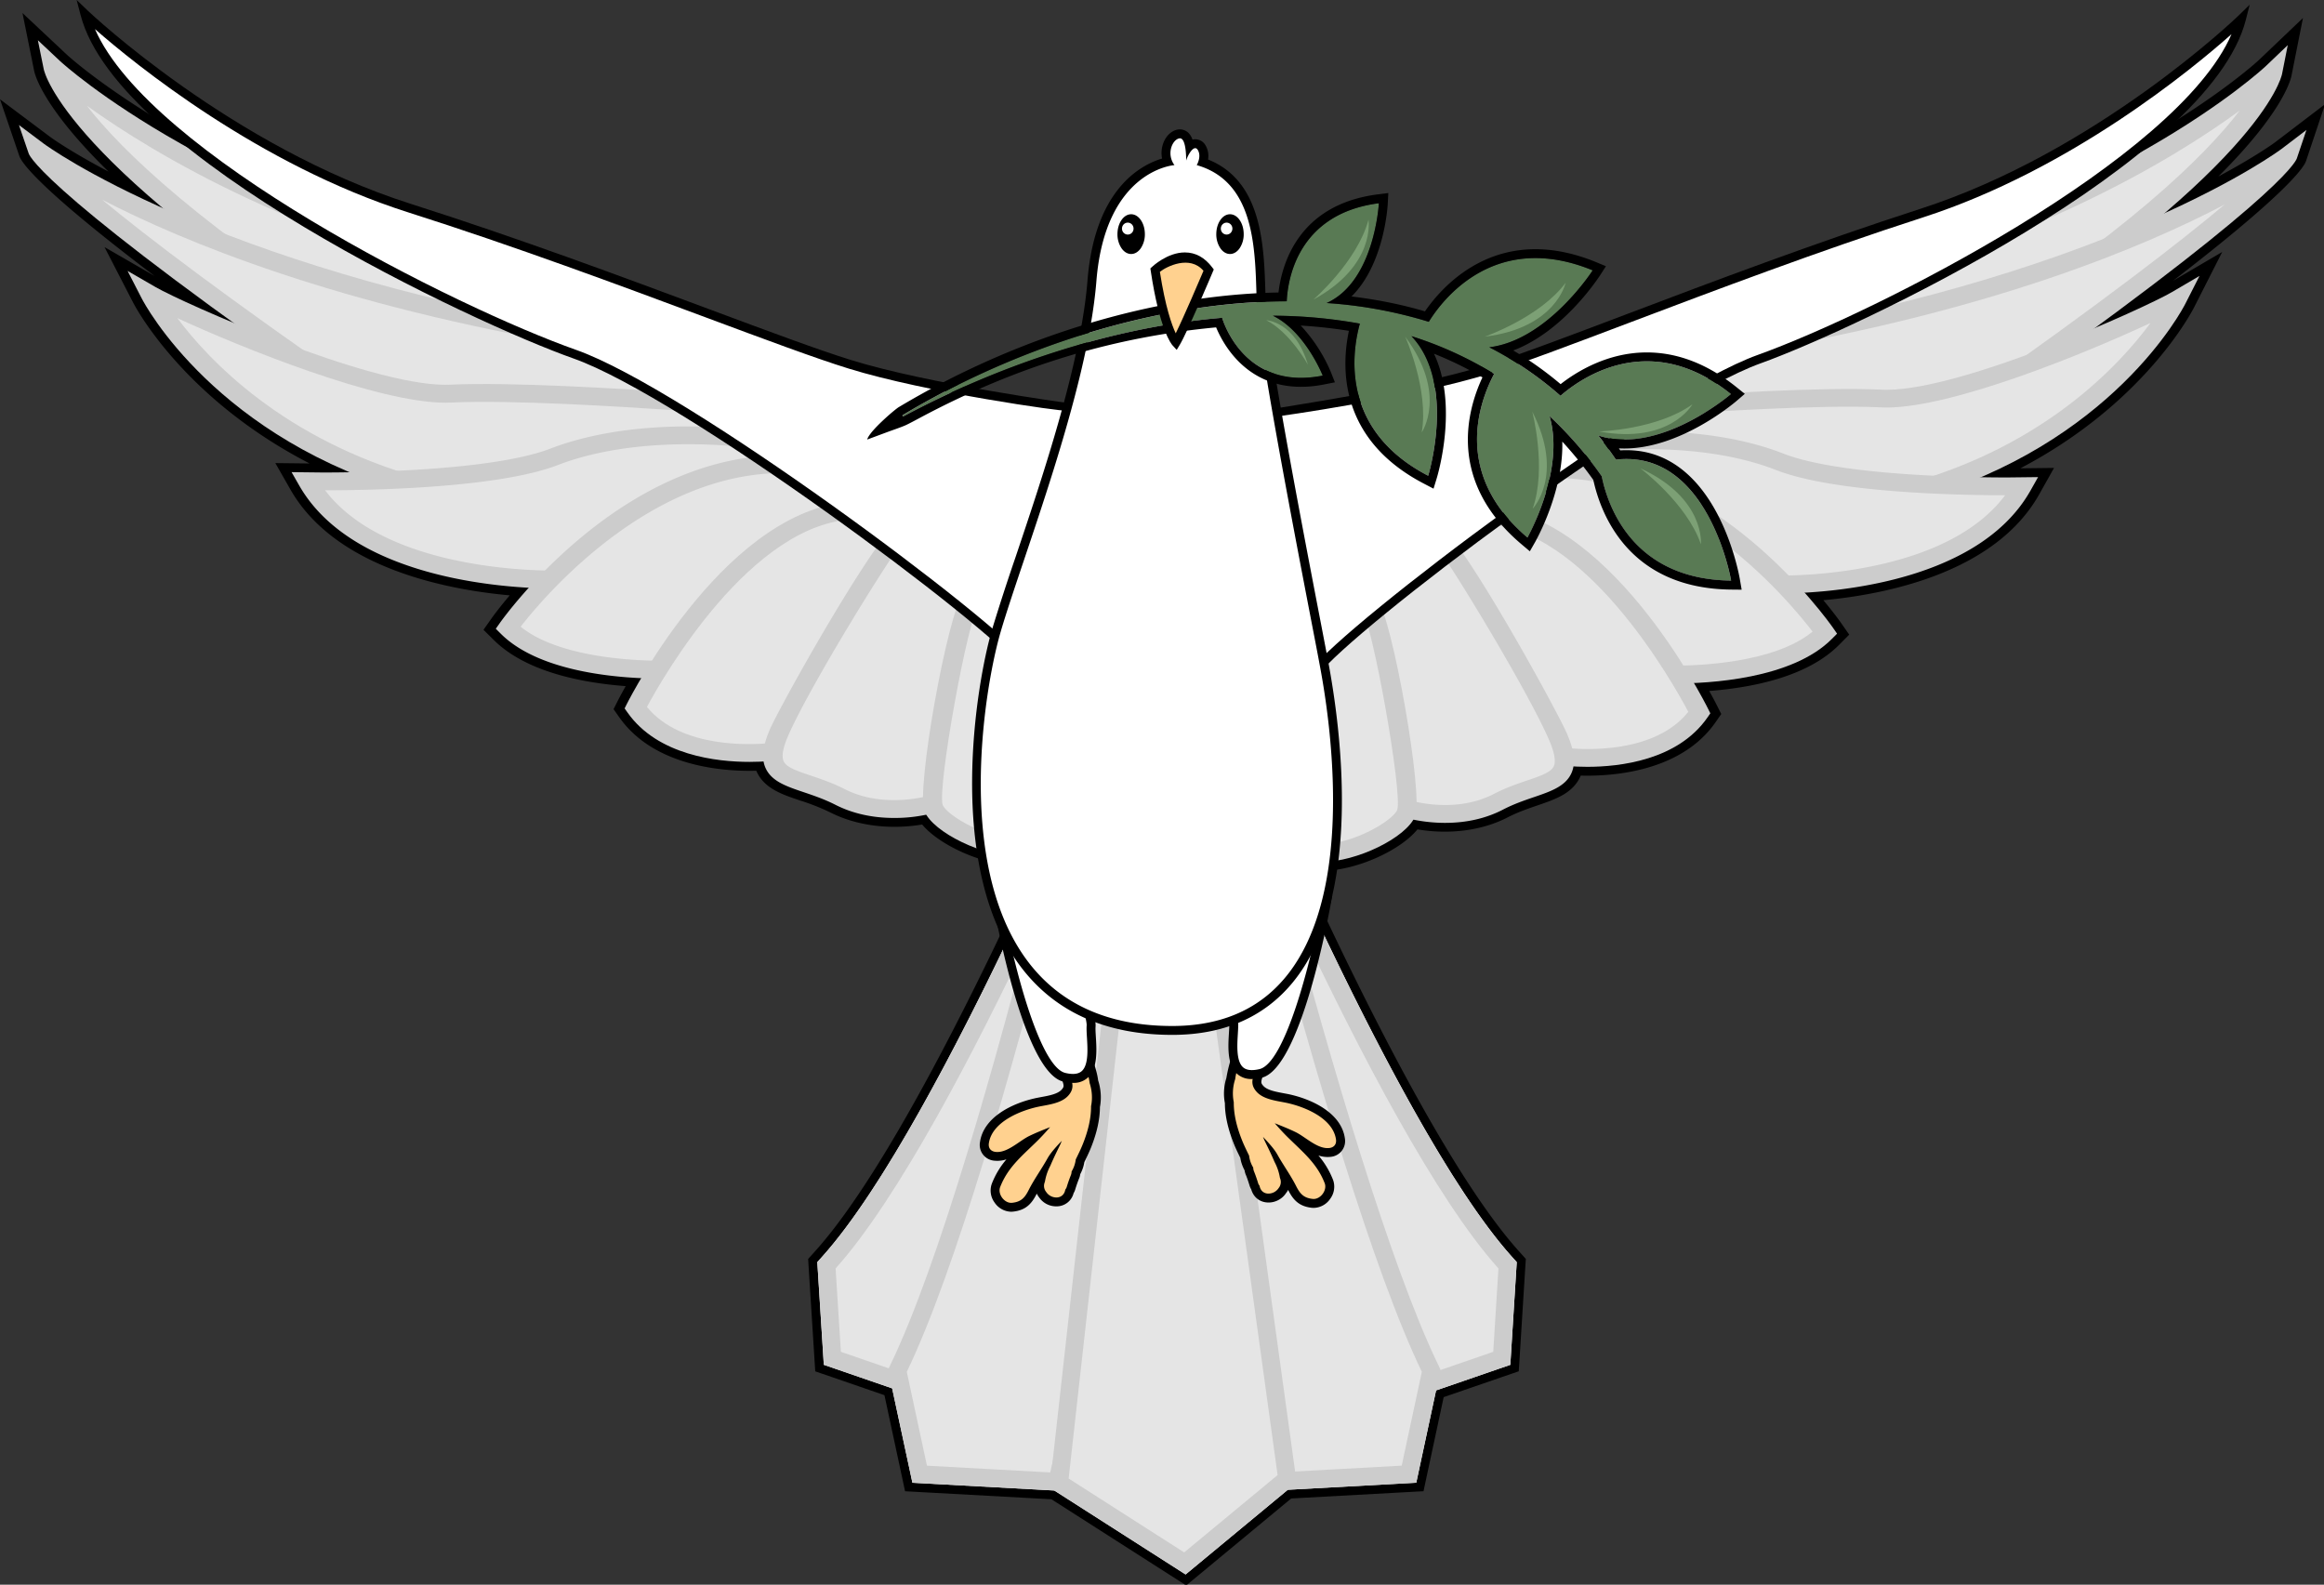 <svg xmlns="http://www.w3.org/2000/svg" width="172.886" height="117.886" viewBox="0.621 0.684 172.886 117.886"><rect x="0.621" y="0.684" width="172.886" height="117.886" fill="#333333" stroke="none"/><defs><style/></defs><g id="ID0.4871799093671143" transform="translate(.55 .3) scale(1.216)"><g id="ID0.13284049509093165"><g id="ID0.6802607737481594"><g id="Wing_10_"><g id="Feathers_5_"><path id="Outline_8_" d="M37.498 25.466c-.149 0-.291-.013-.422-.039-.916-.183-1.307-2.015-1.162-5.446.542-2.557 1.925-2.752 2.336-2.752a.74.74 0 0 1 .107.007c.142-.412.361-.779.633-1.052a2.97 2.97 0 0 1 1.1-.695.605.605 0 0 1-.161-.422c.011-.576.662-.884 2.564-1.199.216-.349.701-.589 1.477-.732.136-.025.297-.05.471-.076a.597.597 0 0 1 .035-.088l-.22-.06.639-.346a2.53 2.53 0 0 1 .343-.18l.833-.441-.363-.106 4.659-3.016c9.035-2.02 13.359-6.042 13.402-6.083l1.232-1.175-.321 1.615c-.022.117-.253 1.042-2.052 2.828 1.084-.58 1.601-.965 1.607-.971l1.386-1.057-.534 1.593c-.059.173-.511.882-3.727 3.357l1.378-.808-.787 1.55c-.059.117-1.385 2.688-4.871 4.513l.945-.011-.419.746c-1.247 2.212-4.34 2.805-6.046 2.961.301.36.473.604.497.638l.228.327-.283.285c-.874.883-2.388 1.196-3.64 1.294.122.22.196.364.212.397l.125.248-.161.232c-.968 1.392-2.9 1.518-3.777 1.494-.006.016-.014.032-.021.047-.219.456-.692.618-1.193.789-.263.09-.551.189-.834.335-.722.373-1.634.487-2.527.336-.498.609-1.748 1.163-2.688 1.163zm.752-7.738c-.308 0-1.348.167-1.805 2.311-.133 3.243.276 4.805.743 4.898.834.172 2.333-.51 2.639-1.031l.098-.166.197.042c.816.171 1.674.087 2.331-.251.318-.165.628-.271.9-.364.481-.165.776-.276.896-.526a.492.492 0 0 0 .043-.143l.039-.224.243.014c.695.038 2.612.039 3.513-1.257a13.047 13.047 0 0 0-.391-.711l-.203-.35.426-.019c.993-.044 2.793-.254 3.689-1.16a11.654 11.654 0 0 0-.781-.963l-.338-.38.529-.029c1.418-.078 4.855-.5 6.112-2.732l.002-.002-.415.005h-.002c-.183 0-.449-.003-.748-.008l-.108-.477c4.057-1.74 5.545-4.623 5.606-4.746-.285.167-1.122.567-2.173 1.013l-.277-.424c4.919-3.614 5.503-4.521 5.558-4.622-.056.042-1.111.818-3.317 1.822l-.299-.408c2.915-2.498 3.192-3.738 3.195-3.75v-.002c-.043.041-4.438 4.158-13.571 6.182l-3.669 2.393.5.145-1.928 1.02a2.364 2.364 0 0 0-.307.161l-.069.044c-.129.095-.151.154-.156.175l.031.242-.257.074c-.246.033-.472.067-.653.1-.655.121-1.051.312-1.145.551l-.053.136-.153.025c-1.493.24-2.252.488-2.257.737-.002.111.178.235.495.341l.355.119-.412.535-.287-.148c-.149-.049-.747.112-1.232.601-.152.153-.429.495-.577 1.072l-.065.253-.269-.071c-.123-.032-.177-.047-.223-.047z" transform="translate(-.95 -2) scale(2.183)"/><g id="ID0.41587859438732266"><path id="ID0.6176460618153214" fill="#E5E5E5" d="M55.099 11.054c8.541-5.39 9.054-7.965 9.054-7.965s-4.321 4.132-13.48 6.144l-3.758 2.432c-.001 0 4.938 1.437 8.184-.611z" transform="translate(-.95 -2) scale(2.183)"/><path id="ID0.4930129093118012" fill="#CCC" d="M50.646 12.404h-.002c-2.063 0-3.739-.48-3.81-.501l-.524-.152 4.209-2.724c9.057-2.007 13.397-6.072 13.44-6.113l.616-.588-.16.808c-.022.109-.631 2.74-9.166 8.126-1.203.76-2.752 1.144-4.603 1.144zm-3.103-.844c.648.142 1.806.345 3.102.345 1.743 0 3.191-.355 4.305-1.058 5.143-3.247 7.345-5.465 8.275-6.685-1.842 1.347-5.968 3.882-12.49 5.314l-3.192 2.084z" transform="translate(-.95 -2) scale(2.183)"/></g><g id="ID0.9554964443668723"><path id="ID0.0354889752343297" fill="#E5E5E5" d="M55.713 12.419c8.527-5.995 8.862-6.995 8.862-6.995s-4.493 3.438-14.979 5.229l-3.979 2.104c0 .001 6.966 1.863 10.096-.338z" transform="translate(-.95 -2) scale(2.183)"/><path id="ID0.6130442451685667" fill="#CCC" d="M51.191 13.743c-2.828 0-5.534-.715-5.648-.745l-.613-.164 4.534-2.397C59.828 8.651 64.36 5.265 64.405 5.231l.693-.528-.268.796c-.037.11-.602 1.246-8.957 7.12-1.061.746-2.636 1.124-4.682 1.124zm-4.865-1.076c.97.213 2.91.576 4.865.576 1.927 0 3.394-.344 4.36-1.024 3.87-2.72 6.039-4.404 7.254-5.426-2.234 1.176-6.475 2.964-13.16 4.107l-3.319 1.767z" transform="translate(-.95 -2) scale(2.183)"/></g><g id="ID0.09192202659323812"><path id="ID0.6805796101689339" fill="#E5E5E5" d="M46.712 12.458c-.021.021 4.315-.334 6.483-.229 2.169.104 7.489-2.312 8.271-2.771 0 0-1.944 3.833-7.377 5.375-5.433 1.542-8.315-1.015-9.01-1.435-.692-.419 1.633-.94 1.633-.94z" transform="translate(-.95 -2) scale(2.183)"/><path id="ID0.9734813361428678" fill="#CCC" d="M50.773 15.573c-2.991 0-4.813-1.26-5.593-1.798-.102-.07-.183-.127-.246-.166-.257-.155-.264-.343-.246-.442.082-.442 1.112-.761 1.961-.951l.223-.05.016.035.341-.022c1.188-.078 4.271-.279 5.98-.198l.128.003c2.163 0 7.227-2.291 7.987-2.735l.778-.456-.394.774c-.08.161-2.058 3.951-7.541 5.507-1.168.33-2.311.499-3.394.499zm-5.501-2.356c.072.047.145.097.229.155.735.509 2.458 1.7 5.272 1.7 1.03 0 2.119-.161 3.237-.479 3.784-1.074 5.853-3.307 6.719-4.482-1.782.835-5.522 2.37-7.393 2.37l-.155-.004c-1.689-.081-4.738.121-5.915.198-.27.018-.454.029-.524.032-.637.147-1.262.366-1.47.51z" transform="translate(-.95 -2) scale(2.183)"/></g><g id="ID0.1240625586360693"><path id="ID0.4053065264597535" fill="#E5E5E5" d="M50.178 17.438s5.3.188 6.953-2.75c0 0-4.83.083-6.797-.688-1.967-.771-4.561-.688-6.26-.375-1.699.313-1.051.938-1.051.938s4.762 2.77 7.155 2.875z" transform="translate(-.95 -2) scale(2.183)"/><path id="ID0.7815736085176468" fill="#CCC" d="M50.368 17.69l-.201-.002c-2.437-.106-7.089-2.798-7.286-2.913-.08-.066-.332-.323-.219-.66.117-.348.562-.588 1.36-.734a14.71 14.71 0 0 1 2.618-.231c1.447 0 2.761.215 3.797.621 1.588.622 5.206.67 6.277.67l.864-.01-.211.374c-1.545 2.745-6.1 2.885-6.999 2.885zm-7.152-3.301c.015 0 4.684 2.7 6.975 2.799l.178.002c.801 0 4.688-.114 6.285-2.25-1.442-.002-4.812-.078-6.423-.709-.972-.381-2.213-.582-3.59-.582-1.082 0-1.965.121-2.514.222-.85.156-.944.37-.953.394-.019.055.041.123.042.124z" transform="translate(-.95 -2) scale(2.183)"/></g><g id="ID0.24039803398773074"><path id="ID0.6781954192556441" fill="#E5E5E5" d="M47.048 19.958s3.241.167 4.561-1.167c0 0-3.644-5.229-8.473-4.521-4.829.708-1.632 1.284-1.632 1.284l5.544 4.404z" transform="translate(-.95 -2) scale(2.183)"/><path id="ID0.6930521768517792" fill="#CCC" d="M47.396 20.215c-.229 0-.363-.007-.363-.007l-.091-.004-5.56-4.417c-.561-.108-1.192-.318-1.185-.717.007-.384.494-.693 2.896-1.046.312-.046.631-.069.946-.069 4.466 0 7.659 4.509 7.793 4.701l.113.163-.142.143c-1.117 1.131-3.454 1.253-4.407 1.253zm-.245-.503c.057.001.141.003.245.003.655 0 2.794-.072 3.862-.954-.669-.875-3.959-4.849-8.081-4.243-1.692.248-2.225.461-2.389.557.144.08.464.18.766.234l.123.055 5.474 4.348z" transform="translate(-.95 -2) scale(2.183)"/></g><g id="ID0.14775890950113535"><path id="ID0.2503705145791173" fill="#E5E5E5" d="M44.294 22.265s2.687.36 3.793-1.234c0 0-2.716-5.469-6.069-5.531-3.353-.062 1.668 6.218 2.276 6.765z" transform="translate(-.95 -2) scale(2.183)"/><path id="ID0.06932888273149729" fill="#CCC" d="M44.945 22.55c-.415 0-.689-.037-.689-.037l-.148-.068c-.282-.254-4.156-4.809-3.404-6.541.129-.298.455-.655 1.265-.655 3.536.065 6.249 5.448 6.362 5.677l.062.125-.08.116c-.835 1.203-2.468 1.383-3.368 1.383zm-.526-.523c.431.04 2.408.166 3.357-1.018-.429-.812-2.894-5.206-5.765-5.259h-.002c-.597 0-.745.195-.809.342-.546 1.259 2.54 5.246 3.219 5.935z" transform="translate(-.95 -2) scale(2.183)"/></g><g id="ID0.2768863714300096"><path id="ID0.4301126878708601" fill="#E5E5E5" d="M39.892 23.727s1.354.429 2.561-.196c1.207-.625 2.28-.406 1.677-1.812-.603-1.406-3.252-5.812-3.487-5.844-.235-.032-2.107.509-1.926 2.708.182 2.198 1.175 5.144 1.175 5.144z" transform="translate(-.95 -2) scale(2.183)"/><path id="ID0.7729023438878357" fill="#CCC" d="M40.961 24.121c-.653 0-1.135-.15-1.156-.157l-.129-.041-.041-.121c-.041-.121-1.005-2.998-1.187-5.2-.095-1.15.349-1.858.737-2.249.542-.545 1.211-.729 1.434-.729.584.074 3.463 5.313 3.759 6.002.212.495.247.84.115 1.117-.172.359-.576.497-1.042.656-.266.091-.566.193-.87.351-.473.246-1.019.371-1.62.371zm-.855-.598c.166.039.479.097.855.097.509 0 .967-.104 1.362-.308.34-.176.661-.286.944-.382.368-.125.657-.225.736-.391.066-.138.025-.383-.123-.728-.593-1.381-2.873-5.141-3.335-5.68a2.147 2.147 0 0 0-.978.574c-.451.462-.647 1.087-.584 1.858.157 1.889.933 4.373 1.123 4.96z" transform="translate(-.95 -2) scale(2.183)"/></g><g id="ID0.9198911860585213"><path id="ID0.6254467251710594" fill="#E5E5E5" d="M36.451 20s-.201 4.75.738 4.938c.939.188 2.481-.594 2.683-1.094.202-.5-.67-5.406-1.04-5.875-.369-.469-1.845-.469-2.381 2.031z" transform="translate(-.95 -2) scale(2.183)"/><path id="ID0.7121709422208369" fill="#CCC" d="M37.498 25.216c-.13 0-.253-.011-.366-.034-1.047-.209-1.013-3.701-.95-5.192.498-2.333 1.708-2.512 2.068-2.512.331 0 .629.128.797.343.437.555 1.311 5.524 1.074 6.111-.24.6-1.638 1.284-2.623 1.284zm.752-7.238c-.528 0-1.209.544-1.537 2.071-.105 2.56.192 4.577.531 4.644.076.016.161.023.253.023.896 0 2.001-.66 2.122-.96.151-.48-.692-5.227-1.005-5.64-.049-.063-.175-.138-.364-.138z" transform="translate(-.95 -2) scale(2.183)"/></g></g><g id="Wing_11_"><path id="ID0.16716956812888384" fill="#FFF" d="M36.166 12.619s-2.197 2.475-1.66 4.788c.537 2.313 1.932 3.655 2.811 2.484.878-1.171 9.396-7.671 12.447-8.765 3.051-1.094 12.542-5.75 13.515-9.531 0 0-3.924 3.812-8.954 5.438-5.03 1.626-9.96 3.688-12.14 4.375-2.18.686-6.019 1.211-6.019 1.211z" transform="translate(-.95 -2) scale(2.183)"/><path id="ID0.39813438756391406" d="M36.574 20.446c-.878 0-1.779-1.238-2.19-3.012-.545-2.349 1.597-4.796 1.688-4.899.115-.046 3.93-.572 6.074-1.249.896-.283 2.292-.811 3.908-1.423 2.35-.89 5.272-1.996 8.231-2.952 4.945-1.597 8.866-5.37 8.905-5.408l.318-.31-.11.431c-1.022 3.976-10.893 8.649-13.594 9.618-2.996 1.074-11.455 7.476-12.389 8.723-.235.315-.526.481-.841.481zm-.39-7.704c.037.004-2.069 2.423-1.556 4.636.492 2.122 1.808 3.479 2.589 2.437.944-1.259 9.482-7.724 12.505-8.808 3.306-1.185 11.764-5.48 13.277-8.989-1.093.971-4.512 3.799-8.637 5.132-2.952.954-5.872 2.059-8.219 2.947-1.62.613-3.019 1.143-3.921 1.428-2.156.681-5.972 1.208-6.038 1.217z" transform="translate(-.95 -2) scale(2.183)"/></g></g><g id="Wing_8_"><g id="Feathers_4_"><path id="Outline_7_" d="M29.035 25.328c-.954 0-2.224-.554-2.73-1.161-.907.151-1.834.036-2.568-.336a6.237 6.237 0 0 0-.847-.335c-.509-.171-.99-.333-1.212-.789-.007-.015-.015-.031-.021-.047-.891.024-2.854-.102-3.837-1.494l-.164-.232.126-.248c.016-.033.092-.178.215-.397-1.271-.098-2.81-.411-3.698-1.294l-.288-.285.231-.327c.024-.034.199-.278.505-.638-1.733-.156-4.875-.749-6.143-2.961l-.426-.746.96.011C5.597 12.222 4.25 9.652 4.19 9.535l-.799-1.55 1.4.808C1.523 6.318 1.064 5.609 1.005 5.436L.462 3.843 1.87 4.899c.007.006.532.391 1.633.971-1.827-1.786-2.062-2.711-2.085-2.828l-.326-1.616 1.252 1.175c.044.041 4.437 4.063 13.617 6.083l4.733 3.016-.369.106.846.441c.139.06.26.124.348.18l.649.346-.223.06a.603.603 0 0 1 .036.088c.177.025.339.051.478.076.788.143 1.281.383 1.5.732 1.933.315 2.594.623 2.604 1.199a.594.594 0 0 1-.163.422 3.02 3.02 0 0 1 1.117.695c.277.273.5.64.643 1.052a.948.948 0 0 1 .108-.007c.418 0 1.823.196 2.375 2.752.147 3.431-.25 5.263-1.181 5.446-.131.027-.274.04-.427.04zm-.764-7.738c-.046 0-.1.015-.226.049l-.272.071-.066-.253c-.151-.577-.432-.919-.586-1.072-.493-.489-1.1-.65-1.252-.601l-.292.148-.418-.535.36-.119c.322-.106.505-.23.502-.341-.004-.249-.775-.497-2.292-.737l-.156-.025-.054-.136c-.095-.24-.497-.431-1.163-.551a14.983 14.983 0 0 0-.664-.1l-.261-.074.031-.242c-.004-.021-.027-.081-.159-.175l-.07-.044a2.376 2.376 0 0 0-.311-.161l-1.959-1.02.508-.145-3.728-2.393C6.464 7.109 1.999 2.992 1.955 2.951v.001c.002.012.284 1.252 3.247 3.75l-.305.409C2.655 6.106 1.583 5.33 1.527 5.289c.055.101.648 1.008 5.646 4.622l-.281.424c-1.068-.446-1.919-.847-2.208-1.013.063.123 1.575 3.006 5.696 4.746l-.11.477c-.303.005-.575.008-.76.008h-.002l-.421-.005.002.002c1.276 2.232 4.769 2.654 6.21 2.732l.538.029-.344.38c-.495.546-.783.947-.793.963.91.905 2.739 1.115 3.748 1.16l.434.019-.207.35c-.23.389-.372.66-.397.711.915 1.296 2.863 1.295 3.569 1.257l.247-.014.04.224c.01.056.024.103.044.143.121.25.421.361.91.526.277.093.591.199.915.364.667.339 1.54.423 2.368.251l.2-.042.1.166c.311.521 1.833 1.203 2.681 1.031.475-.093.89-1.656.755-4.898-.467-2.145-1.524-2.312-1.836-2.312z" transform="translate(-.95 -2) scale(2.183)"/><g id="ID0.11253689415752888"><path id="ID0.40432815346866846" fill="#E5E5E5" d="M11.153 10.916c-8.678-5.39-9.198-7.965-9.198-7.965s4.39 4.132 13.696 6.144l3.818 2.432c-.001 0-5.018 1.437-8.316-.611z" transform="translate(-.95 -2) scale(2.183)"/><path id="ID0.589225928299129" fill="#CCC" d="M15.677 12.267c-1.88 0-3.454-.385-4.677-1.144-8.673-5.387-9.292-8.017-9.313-8.126l-.164-.809.626.588c.044.041 4.455 4.107 13.657 6.114l4.276 2.724-.532.152c-.071.021-1.774.501-3.871.501h-.002zm3.153-.845l-3.242-2.083C8.96 7.906 4.768 5.371 2.897 4.024c.945 1.22 3.183 3.438 8.408 6.685 1.131.702 2.602 1.058 4.373 1.058 1.317 0 2.492-.204 3.152-.345z" transform="translate(-.95 -2) scale(2.183)"/></g><g id="ID0.7875887779518962"><path id="ID0.5279436060227454" fill="#E5E5E5" d="M10.529 12.281C1.865 6.287 1.524 5.287 1.524 5.287s4.565 3.438 15.219 5.229l4.043 2.104c.001 0-7.077 1.862-10.257-.339z" transform="translate(-.95 -2) scale(2.183)"/><path id="ID0.26189481699839234" fill="#CCC" d="M15.123 13.605c-2.079 0-3.68-.378-4.758-1.125-8.489-5.874-9.063-7.01-9.1-7.12l-.272-.795.704.528c.046.034 4.651 3.42 15.181 5.206l4.607 2.397-.623.164c-.116.03-2.866.745-5.738.745h-.001zm4.943-1.075l-3.371-1.768C9.902 9.62 5.593 7.831 3.323 6.656c1.234 1.021 3.438 2.706 7.37 5.426.982.68 2.472 1.024 4.43 1.024 1.986-.001 3.958-.363 4.943-.576z" transform="translate(-.95 -2) scale(2.183)"/></g><g id="ID0.89491072203964"><path id="ID0.28987093176692724" fill="#E5E5E5" d="M19.674 12.321c.022.021-4.384-.334-6.587-.229-2.203.105-7.609-2.313-8.404-2.771 0 0 1.976 3.833 7.496 5.375 5.52 1.542 8.449-1.015 9.153-1.435.705-.42-1.658-.94-1.658-.94z" transform="translate(-.95 -2) scale(2.183)"/><path id="ID0.7322867205366492" fill="#CCC" d="M15.547 15.435c-1.1 0-2.26-.168-3.449-.5-5.57-1.556-7.58-5.347-7.662-5.507l-.399-.775.79.456c.773.445 5.918 2.735 8.116 2.735l.13-.003c1.736-.081 4.869.121 6.076.198l.346.022.016-.035.227.05c.862.19 1.909.509 1.992.951.018.099.011.287-.25.442-.063.039-.146.096-.25.166-.792.54-2.643 1.8-5.683 1.8zm5.59-2.355c-.212-.145-.846-.363-1.494-.508-.071-.003-.259-.015-.532-.032-1.196-.078-4.293-.279-6.011-.198l-.157.004c-1.9 0-5.7-1.535-7.511-2.37.879 1.175 2.981 3.408 6.826 4.482 1.136.317 2.242.479 3.289.479 2.86 0 4.61-1.191 5.358-1.7.085-.06.158-.11.232-.157z" transform="translate(-.95 -2) scale(2.183)"/></g><g id="ID0.2078405232168734"><path id="ID0.13606272591277957" fill="#E5E5E5" d="M16.153 17.3s-5.384.188-7.064-2.75c0 0 4.907.083 6.906-.688 1.999-.771 4.634-.688 6.36-.375 1.726.312 1.068.938 1.068.938s-4.84 2.771-7.27 2.875z" transform="translate(-.95 -2) scale(2.183)"/><path id="ID0.2797625125385821" fill="#CCC" d="M15.959 17.552c-.913 0-5.541-.14-7.112-2.886l-.214-.374.878.01c1.088 0 4.765-.048 6.377-.67 1.053-.406 2.387-.621 3.857-.621 1.144 0 2.079.126 2.661.231.81.146 1.263.387 1.382.734.115.337-.142.594-.223.66-.2.115-4.927 2.807-7.403 2.913l-.203.003zm7.267-3.301c.001 0 .062-.069.042-.125-.009-.023-.104-.237-.968-.394a14.53 14.53 0 0 0-2.555-.222c-1.399 0-2.66.201-3.646.582-1.637.631-5.061.708-6.526.709 1.623 2.136 5.572 2.25 6.385 2.25l.181-.002c2.329-.098 7.072-2.798 7.087-2.798z" transform="translate(-.95 -2) scale(2.183)"/></g><g id="ID0.5135394753888249"><path id="ID0.9532728940248489" fill="#E5E5E5" d="M19.333 19.821s-3.293.167-4.633-1.167c0 0 3.702-5.229 8.608-4.521 4.907.708 1.658 1.284 1.658 1.284l-5.633 4.404z" transform="translate(-.95 -2) scale(2.183)"/><path id="ID0.15030663181096315" fill="#CCC" d="M18.979 20.078c-.968 0-3.342-.123-4.479-1.254l-.144-.143.115-.163c.136-.192 3.38-4.701 7.918-4.701.32 0 .644.023.961.069 2.44.353 2.936.662 2.942 1.046.008.399-.635.609-1.203.717l-5.65 4.417-.091.004s-.137.008-.369.008zm.249-.504l5.561-4.348.125-.055c.307-.054.63-.154.777-.234-.166-.096-.707-.309-2.427-.557-4.188-.605-7.531 3.369-8.211 4.243 1.086.882 3.259.954 3.924.954a5.71 5.71 0 0 0 .251-.003z" transform="translate(-.95 -2) scale(2.183)"/></g><g id="ID0.7332972809672356"><path id="ID0.7605287921614945" fill="#E5E5E5" d="M22.131 22.127s-2.73.36-3.854-1.234c0 0 2.76-5.469 6.167-5.531 3.407-.062-1.695 6.218-2.313 6.765z" transform="translate(-.95 -2) scale(2.183)"/><path id="ID0.18136126874014735" fill="#CCC" d="M21.469 22.412c-.914 0-2.573-.18-3.421-1.383l-.082-.116.063-.125c.115-.229 2.872-5.611 6.464-5.677.823 0 1.153.356 1.285.655.763 1.732-3.172 6.287-3.458 6.541l-.151.068s-.278.037-.7.037zm.534-.523c.69-.688 3.825-4.676 3.271-5.935-.066-.146-.217-.342-.823-.342h-.002c-2.917.053-5.42 4.447-5.857 5.259.965 1.184 2.974 1.058 3.411 1.018z" transform="translate(-.95 -2) scale(2.183)"/></g><g id="ID0.6222194982692599"><path id="ID0.06830342020839453" fill="#E5E5E5" d="M26.603 23.589s-1.375.429-2.602-.196c-1.227-.625-2.317-.406-1.704-1.812.613-1.406 3.305-5.812 3.543-5.844.238-.032 2.141.509 1.957 2.708-.184 2.199-1.194 5.144-1.194 5.144z" transform="translate(-.95 -2) scale(2.183)"/><path id="ID0.2571212942712009" fill="#CCC" d="M25.517 23.983c-.611 0-1.165-.125-1.648-.371-.309-.157-.615-.26-.884-.351-.474-.16-.884-.297-1.059-.656-.134-.277-.099-.622.117-1.117.3-.689 3.226-5.929 3.819-6.002.227 0 .906.184 1.457.729.395.391.846 1.099.749 2.249-.184 2.202-1.163 5.079-1.206 5.2l-.04.121-.132.041a4.27 4.27 0 0 1-1.173.157zm.869-.597c.194-.588.982-3.072 1.14-4.96.065-.771-.134-1.396-.592-1.858a2.195 2.195 0 0 0-.994-.574c-.469.539-2.787 4.299-3.388 5.68-.151.345-.193.59-.125.728.081.166.375.265.749.391.287.097.614.207.959.382.401.205.867.308 1.384.308.379 0 .699-.059.867-.097z" transform="translate(-.95 -2) scale(2.183)"/></g><g id="ID0.23390536941587925"><path id="ID0.9482764229178429" fill="#E5E5E5" d="M30.1 19.862s.205 4.75-.75 4.938c-.955.188-2.521-.594-2.726-1.094-.205-.5.681-5.406 1.056-5.875.375-.469 1.875-.469 2.42 2.031z" transform="translate(-.95 -2) scale(2.183)"/><path id="ID0.5869173784740269" fill="#CCC" d="M29.035 25.078c-1 0-2.42-.684-2.666-1.284-.24-.587.647-5.556 1.092-6.111.17-.214.474-.343.809-.343.366 0 1.596.179 2.102 2.512.063 1.491.098 4.983-.965 5.192-.115.023-.24.034-.372.034zm-.764-7.238c-.191 0-.319.075-.371.138-.317.413-1.174 5.159-1.02 5.64.123.3 1.245.96 2.155.96.094 0 .181-.007.257-.023.345-.067.646-2.084.54-4.644-.333-1.526-1.025-2.071-1.561-2.071z" transform="translate(-.95 -2) scale(2.183)"/></g></g><g id="Wing_9_"><path id="ID0.26680091256275773" fill="#FFF" d="M30.389 12.481s2.232 2.475 1.687 4.788c-.545 2.312-1.963 3.655-2.855 2.484-.892-1.171-9.546-7.671-12.647-8.765-3.1-1.094-12.743-5.75-13.73-9.531 0 0 3.986 3.812 9.097 5.438 5.11 1.625 10.119 3.688 12.333 4.375 2.214.686 6.115 1.211 6.115 1.211z" transform="translate(-.95 -2) scale(2.183)"/><path id="ID0.9972473178058863" d="M29.974 20.309c-.319 0-.614-.166-.854-.48-.949-1.247-9.544-7.649-12.589-8.723-2.743-.969-12.771-5.643-13.809-9.618l-.112-.427.319.305c.04.038 4.025 3.812 9.049 5.409 3.005.956 5.975 2.062 8.362 2.952 1.642.612 3.061 1.141 3.971 1.423 2.179.676 6.056 1.203 6.095 1.208.169.144 2.346 2.591 1.792 4.94-.419 1.772-1.333 3.011-2.224 3.011zM3.123 1.876c1.533 3.509 10.132 7.807 13.492 8.993 3.071 1.083 11.746 7.548 12.705 8.807.791 1.04 2.133-.313 2.634-2.437.523-2.217-1.628-4.642-1.658-4.675.037.042-3.867-.496-6.06-1.177-.917-.284-2.338-.814-3.984-1.427-2.384-.888-5.351-1.994-8.351-2.948-4.196-1.334-7.674-4.169-8.778-5.136z" transform="translate(-.95 -2) scale(2.183)"/></g></g><g id="Tail_2_"><g id="Tail_Base_2_"><path id="ID0.5924616134725511" fill="#FFF" d="M29.94 42.937l-.081.012-3.93-.215-.573-2.669-1.927-.665-.187-2.962.171-.248c2.007-2.238 4.581-7.459 6.386-11.445a304.362 304.362 0 0 0 1.871-7.931l.021-.099 1.18.004.016.073.195-.002.115-.071 1.077-.01.022.098c.006.026.647 2.806 1.597 6.504 1.627 3.69 4.713 10.299 7.026 12.879l.14.156.02.3-.172 2.752-2.093.721-.561 2.612-3.695.203-2.862 2.402-3.756-2.399z" transform="translate(-.95 -2) scale(2.183)"/><g id="ID0.08920890558511019"><path id="ID0.39240099117159843" d="M34.175 16.835c.016.068.66 2.852 1.598 6.508 1.744 3.96 4.762 10.374 7.055 12.931l.14.156-.013.209-.146 2.336-.021.333-.315.108-1.765.608-.475 2.214-.08.374-.381.021-3.219.177-2.865 2.373-3.679-2.352-.142-.008-3.454-.189-.381-.021-.08-.374-.488-2.271-1.6-.552-.315-.108-.021-.333-.148-2.336-.013-.209.14-.156c2.029-2.263 4.626-7.547 6.407-11.477a293.679 293.679 0 0 0 1.879-7.956l.978.003.014.075.401-.005.013-.07.976-.009m.199-.252l-.201.002-.977.009-.2.002-.012.056-.013-.058h-.2l-.978-.003h-.203l-.043.198a299.64 299.64 0 0 1-1.877 7.948c-1.787 3.935-4.354 9.144-6.35 11.371l-.14.156-.07.078.006.104.013.209.148 2.336.021.333.011.167.157.054.315.108 1.467.506.458 2.133.08.373.04.187.191.01.381.021 3.454.189.076.004 3.623 2.316.154.099.141-.117 2.801-2.32 3.136-.172.381-.021.191-.01.04-.187.08-.374.445-2.076 1.631-.562.315-.108.158-.054.011-.167.021-.333.146-2.336.014-.209.006-.104-.069-.078-.14-.156c-2.302-2.568-5.381-9.163-7.012-12.865-.936-3.659-1.577-6.437-1.583-6.463l-.044-.196z" transform="translate(-.95 -2) scale(2.183)"/></g></g><g id="Feather_14_"><path id="ID0.45632217917591333" fill="#E5E5E5" d="M23.788 39.126l-.166-2.607.07-.078c3.436-3.832 8.463-16.19 8.513-16.314l.481.079c.441 7.365-4.887 19.473-5.114 19.985l-.093.209-3.691-1.274z" transform="translate(-.95 -2) scale(2.183)"/><path id="ID0.682809759862721" fill="#CCC" d="M32.438 20.22c.442 7.389-5.093 19.868-5.093 19.868l-3.318-1.144-.148-2.336c3.504-3.909 8.559-16.388 8.559-16.388m-.464-.187c-.05.124-5.062 12.442-8.468 16.241l-.14.156.013.209.148 2.336.021.333.315.108 3.318 1.144.434.149.186-.419c.228-.514 5.58-12.676 5.135-20.101l-.962-.156z" transform="translate(-.95 -2) scale(2.183)"/></g><g id="Feather_13_"><path id="ID0.7308597629889846" fill="#E5E5E5" d="M26.236 42.374l-.623-2.901.037-.077c2.685-5.575 6.351-22.333 6.387-22.502l.489.001c1.753 8.281-2.348 25.317-2.39 25.488l-.049.202-3.851-.211z" transform="translate(-.95 -2) scale(2.183)"/><path id="ID0.7946020727977157" fill="#CCC" d="M32.281 16.947c1.762 8.321-2.388 25.377-2.388 25.377l-3.454-.189-.565-2.63c2.73-5.667 6.407-22.558 6.407-22.558m-.489-.106c-.037.168-3.696 16.898-6.368 22.447l-.074.154.036.167.565 2.63.08.374.381.021 3.454.189.415.023.098-.404c.17-.701 4.156-17.262 2.391-25.599l-.978-.002z" transform="translate(-.95 -2) scale(2.183)"/></g><g id="Feather_12_"><path id="ID0.8369483295828104" fill="#E5E5E5" d="M38.762 40.19c-.227-.512-5.555-12.62-5.114-19.985l.481-.079c.05.125 5.077 12.483 8.512 16.314l.069.078-.163 2.607-3.692 1.273-.093-.208z" transform="translate(-.95 -2) scale(2.183)"/><path id="ID0.20904947398230433" fill="#CCC" d="M33.897 20.22s5.053 12.479 8.558 16.388l-.146 2.336-3.318 1.144s-5.536-12.479-5.094-19.868m.464-.187l-.962.158c-.445 7.425 4.907 19.586 5.135 20.101l.186.419.434-.149 3.318-1.144.315-.108.021-.333.146-2.336.013-.209-.14-.156c-3.406-3.801-8.416-16.119-8.466-16.243z" transform="translate(-.95 -2) scale(2.183)"/></g><g id="Feather_11_"><path id="ID0.8480098037980497" fill="#E5E5E5" d="M36.048 42.386c-.044-.171-4.358-17.208-2.605-25.491l.488-.004c.039.168 3.917 16.929 6.601 22.505l.037.077-.622 2.901-3.849.211-.05-.199z" transform="translate(-.95 -2) scale(2.183)"/><path id="ID0.48030728241428733" fill="#CCC" d="M33.688 16.947s3.892 16.891 6.62 22.557l-.564 2.63-3.453.189c-.001.001-4.365-17.054-2.603-25.376m.487-.112l-.977.009c-1.766 8.34 2.428 24.903 2.607 25.604l.102.398.41-.023 3.453-.189.381-.021.08-.374.564-2.63.036-.167-.074-.154c-2.672-5.552-6.544-22.285-6.582-22.453z" transform="translate(-.95 -2) scale(2.183)"/></g><g id="Feather_10_"><path id="ID0.8154349662363529" fill="#E5E5E5" d="M30.145 42.622l3.522 2.252 2.866-2.373-3.526-25.554-2.862 25.675" transform="translate(-.95 -2) scale(2.183)"/><path id="ID0.3134464002214372" fill="#CCC" d="M33.687 45.183l-3.808-2.435 2.879-25.829.496-.006 3.545 25.692-3.112 2.578zm-3.277-2.688l3.238 2.07 2.618-2.167-3.233-23.431-2.623 23.528z" transform="translate(-.95 -2) scale(2.183)"/></g></g><g id="Leg_10_"><g id="Foot_5_"><path id="ID0.9657013015821576" fill="#FFD18F" d="M28.797 34.893a.448.448 0 0 1-.362-.207.44.44 0 0 1-.063-.403c.19-.496.518-.809.864-1.14l.16-.155-.035.017a2.3 2.3 0 0 0-.263.164c-.206.14-.439.298-.685.298-.273-.032-.39-.185-.363-.385.089-.627.865-1.003 1.502-1.134l.12-.023c.233-.043.497-.092.633-.245.125-.139.098-.234.023-.436l-.047-.137c-.084-.27-.125-.467.066-.737a.302.302 0 0 1 .245-.128c.126 0 .23.08.266.203.027.095.059.192.091.291.072.22.145.445.173.661.07.21.085.463.037.689.006.296-.07.661-.226 1.056a5.45 5.45 0 0 1-.191.421 1.137 1.137 0 0 1-.139.388c.01 0 .002.052-.025.108-.038.095-.073.2-.105.305l-.04.078a.37.37 0 0 1-.37.3.474.474 0 0 1-.391-.214.387.387 0 0 1-.061-.355l.028-.124a5.307 5.307 0 0 0-.239.412c-.12.241-.257.397-.565.43l-.038.002z" transform="translate(-.95 -2) scale(2.183)"/><path id="ID0.5795115833170712" d="M30.593 30.367c.063 0 .124.037.146.113.086.303.22.627.26.933.068.21.083.438.039.647.004.353-.093.713-.22 1.036-.06.155-.135.306-.209.458a.84.84 0 0 1-.116.336.299.299 0 0 1-.026.117 3.95 3.95 0 0 0-.112.322c-.01.03-.026.051-.042.075l.003-.003c-.028.152-.136.218-.251.218a.346.346 0 0 1-.285-.156.268.268 0 0 1-.046-.255l.013-.04v-.003c.03-.163.077-.297.151-.438.085-.201.181-.396.279-.597.016-.033.026-.067.042-.101-.159.169-.313.334-.405.5-.165.296-.369.576-.522.877-.11.221-.214.335-.467.362l-.026.001c-.202 0-.381-.251-.309-.44.207-.538.586-.851.985-1.24.144-.138.282-.288.415-.442-.194.078-.39.154-.583.248-.266.129-.583.449-.894.449a.512.512 0 0 1-.056-.003c-.131-.018-.201-.107-.183-.24.085-.6.89-.923 1.404-1.029.267-.054.629-.092.821-.307.22-.245.08-.44.001-.693-.08-.256-.107-.407.049-.628a.177.177 0 0 1 .144-.077m0-.25a.426.426 0 0 0-.348.182c-.223.315-.172.559-.083.846.016.049.033.097.05.143.074.2.074.229.001.309-.109.122-.35.167-.563.206l-.122.023c-.71.146-1.503.548-1.602 1.239a.443.443 0 0 0 .396.522.812.812 0 0 0 .345-.037 2.365 2.365 0 0 0-.412.688.566.566 0 0 0 .077.519.574.574 0 0 0 .465.261h.014l.04-.003c.363-.038.527-.227.663-.499l.003-.006a.537.537 0 0 0 .068.109.575.575 0 0 0 .479.248.488.488 0 0 0 .485-.37.392.392 0 0 0 .042-.092c.032-.105.067-.207.106-.306a.462.462 0 0 0 .038-.133c.058-.108.096-.22.115-.338.083-.171.147-.305.2-.442.156-.398.236-.769.237-1.102.046-.24.028-.505-.051-.749-.021-.187-.096-.417-.168-.639a10.162 10.162 0 0 1-.089-.285.4.4 0 0 0-.386-.294z" transform="translate(-.95 -2) scale(2.183)"/></g><g id="Leg_11_"><path id="ID0.013297934550791979" fill="#FFF" d="M28.419 26.346s.822 4.654 1.868 4.904c1.046.25.72-1.033.754-1.438.034-.405-1.077-3.913-2.622-3.466z" transform="translate(-.95 -2) scale(2.183)"/><path id="ID0.4899911070242524" d="M30.532 31.407c-.083 0-.175-.012-.274-.036-1.094-.262-1.876-4.52-1.962-5.004l-.02-.111.108-.031c.472-.137.954.047 1.407.54.858.934 1.402 2.723 1.374 3.058-.006.074.001.178.008.297.022.357.052.847-.195 1.11a.578.578 0 0 1-.446.177zm-1.969-4.966c.335 1.838 1.06 4.521 1.753 4.687.224.054.386.032.48-.069.173-.184.146-.611.127-.924-.008-.133-.015-.251-.008-.334.019-.22-.477-1.962-1.309-2.867-.348-.38-.698-.543-1.043-.493z" transform="translate(-.95 -2) scale(2.183)"/></g></g><g id="Leg_8_"><g id="Foot_4_"><path id="ID0.6271924315951765" fill="#FFD18F" d="M37.239 34.782c-.308-.032-.444-.188-.565-.43a5.237 5.237 0 0 0-.241-.414l.02.095c.048.167.023.298-.06.399a.464.464 0 0 1-.382.202.37.37 0 0 1-.37-.302l-.039-.074a4.006 4.006 0 0 0-.109-.314.412.412 0 0 1-.035-.157.657.657 0 0 1-.115-.328 3.815 3.815 0 0 1-.202-.427c-.155-.395-.232-.759-.229-1.083a1.352 1.352 0 0 1 .045-.684c.023-.194.096-.418.168-.639.032-.098.064-.195.091-.29a.273.273 0 0 1 .266-.204.3.3 0 0 1 .245.129c.191.27.15.467.066.737l-.047.137c-.075.201-.102.296.023.436.137.153.4.202.633.245l.12.023c.638.131 1.414.507 1.502 1.134.028.201-.089.354-.289.381h-.014c-.312 0-.542-.156-.744-.294-.092-.062-.18-.123-.263-.164l-.035-.017.16.155c.346.331.673.644.864 1.139a.44.44 0 0 1-.063.403.452.452 0 0 1-.362.207l-.039-.001z" transform="translate(-.95 -2) scale(2.183)"/><path id="ID0.3050025110132992" d="M35.484 30.259c.053 0 .108.026.143.076.157.221.129.372.049.628-.079.253-.218.448.001.693.192.215.555.253.821.307.514.106 1.318.429 1.404 1.029.018.132-.051.222-.183.24a.54.54 0 0 1-.056.003c-.311 0-.628-.32-.894-.449-.193-.094-.388-.17-.583-.248.133.154.271.304.415.442.399.39.778.703.985 1.24.072.189-.106.44-.309.44l-.026-.001c-.252-.026-.356-.141-.467-.362-.153-.302-.357-.581-.522-.877-.092-.166-.247-.33-.405-.5.015.034.025.068.042.101.098.201.194.396.279.597.074.141.122.275.151.438v.003a.62.62 0 0 0 .013.04.27.27 0 0 1-.046.255.346.346 0 0 1-.285.156c-.115 0-.223-.065-.251-.218l.003.003c-.016-.023-.032-.044-.042-.075a4.086 4.086 0 0 0-.112-.322.299.299 0 0 1-.026-.117.826.826 0 0 1-.116-.336c-.074-.151-.149-.303-.209-.458-.127-.323-.224-.684-.22-1.036a1.275 1.275 0 0 1 .039-.647c.041-.306.174-.63.26-.933a.15.15 0 0 1 .147-.112m0-.25a.4.4 0 0 0-.386.293c-.027.094-.058.19-.089.286a3.869 3.869 0 0 0-.179.684 1.436 1.436 0 0 0-.041.704c0 .333.081.704.238 1.103.055.145.125.288.195.431.015.105.054.227.119.349a.512.512 0 0 0 .044.147c.033.084.067.186.098.288.013.04.029.071.044.096.063.227.249.37.485.37.2 0 .39-.104.496-.272a.385.385 0 0 0 .053-.082l.002.004c.135.271.3.459.664.498l.013.001.04.001a.574.574 0 0 0 .465-.261.565.565 0 0 0 .077-.518 2.392 2.392 0 0 0-.412-.689.812.812 0 0 0 .343.038.444.444 0 0 0 .398-.521c-.098-.692-.892-1.094-1.601-1.24l-.123-.023c-.213-.04-.454-.084-.562-.206-.073-.081-.073-.11.001-.31.017-.046.034-.094.05-.143.089-.287.139-.531-.084-.847a.429.429 0 0 0-.348-.181z" transform="translate(-.95 -2) scale(2.183)"/></g><g id="Leg_9_"><path id="ID0.4421757236123085" fill="#FFF" d="M37.657 26.238s-.822 4.654-1.868 4.904c-1.046.25-.72-1.033-.754-1.438-.034-.405 1.078-3.912 2.622-3.466z" transform="translate(-.95 -2) scale(2.183)"/><path id="ID0.23031966108828783" d="M35.544 31.299a.59.59 0 0 1-.447-.176c-.247-.263-.217-.753-.195-1.11.007-.119.015-.224.008-.297-.028-.335.516-2.125 1.374-3.058.453-.493.936-.677 1.407-.54l.108.031-.02.111c-.085.484-.868 4.742-1.962 5.004-.097.023-.19.035-.273.035zm1.842-4.975c-.302 0-.61.169-.917.503-.833.905-1.328 2.647-1.309 2.867.007.083 0 .201-.008.334-.019.312-.046.74.127.924.094.101.256.122.48.069.694-.166 1.418-2.849 1.753-4.687a.756.756 0 0 0-.126-.01z" transform="translate(-.95 -2) scale(2.183)"/></g></g><g id="Body_2_"><path id="ID0.7224336643703282" fill="#FFF" d="M33.312 29.938c-1.828 0-3.227-.631-4.158-1.875-2.06-2.752-1.224-7.789-.769-9.336.157-.534.389-1.223.651-2.003.776-2.309 1.84-5.47 2.026-7.796.209-2.621 1.611-3.205 2.12-3.332a.69.69 0 0 1 .003-.498c.064-.158.181-.264.311-.284h.053l.134.064c.06.061.095.166.116.277a.24.24 0 0 1 .159-.068h.072l.109.115a.504.504 0 0 1 .029.407c1.534.535 1.589 2.329 1.629 3.648l.015.424c.052 1.143 1.153 6.851 1.567 9l.161.839c.374 1.975.999 6.643-.959 9.006-.775.937-1.875 1.412-3.269 1.412z" transform="translate(-.95 -2) scale(2.183)"/><path id="ID0.9682591236196458" d="M33.529 4.937c.188 0 .174.626.174.626.025-.1.15-.35.255-.35.026 0 .051.016.073.053.11.187-.031.422-.031.422 1.75.5 1.625 2.625 1.688 4 .063 1.375 1.605 9.168 1.73 9.856.125.688 2.121 10.269-4.105 10.269-6.84 0-5.432-8.925-4.807-11.05s2.432-6.7 2.682-9.825c.25-3.125 2.188-3.25 2.188-3.25-.234-.312-.062-.719.141-.75l.012-.001m0-.25h-.019l-.032.003c-.174.027-.326.162-.407.36a.803.803 0 0 0-.043.454c-.616.185-1.886.873-2.089 3.413-.185 2.311-1.246 5.464-2.02 7.766a61.47 61.47 0 0 0-.652 2.008c-.46 1.562-1.302 6.653.789 9.446.956 1.277 2.388 1.925 4.258 1.925 1.433 0 2.565-.49 3.365-1.456 1.992-2.404 1.363-7.117 1-9.031l-.014-.077-.161-.841c-.414-2.146-1.514-7.848-1.565-8.981-.006-.134-.01-.276-.015-.422-.041-1.327-.095-3.119-1.607-3.723a.582.582 0 0 0-.068-.391.334.334 0 0 0-.289-.177.295.295 0 0 0-.079.01.519.519 0 0 0-.106-.181.347.347 0 0 0-.246-.105z" transform="translate(-.95 -2) scale(2.183)"/></g><g id="Olive_Branch_2_"><path id="Highlight_29_" fill="#597A54" d="M48.975 17.332s-.631-3.688-3.227-3.39c-.162-.232-.323-.466-.497-.677 1.717.565 3.719-1.161 3.719-1.161-2.275-1.828-4.211-.444-4.776.049a9.695 9.695 0 0 0-1.996-1.36c1.644-.202 2.898-2.156 2.898-2.156-2.763-1.135-4.232.856-4.593 1.442a12.53 12.53 0 0 0-2.863-.526c1.349-.609 1.464-2.797 1.464-2.797-2.294.295-2.556 2.168-2.582 2.749-3.751.01-7.708 1.359-10.76 3.188-.022.014 0 .044.022.033 2.662-1.421 5.826-2.5 8.928-2.758.03.103.633 2.053 2.818 1.619 0 0-.49-1.237-1.396-1.678.828.002 1.641.078 2.437.222-.23.834-.536 2.99 1.915 4.263 0 0 .792-2.579-.469-3.912.81.255 1.585.607 2.318 1.058-.406.76-1.184 2.802.933 4.585 0 0 1.068-1.879.618-3.404.526.488 1.014 1.05 1.463 1.687.175.859.882 2.892 3.626 2.924z" transform="translate(-.95 -2) scale(2.183)"/><path id="Highlight_28_" fill="#7CA075" d="M37.266 9.459s1.234-1.068 1.547-2.24c-.001 0 .218 1.277-1.547 2.24z" transform="translate(-.95 -2) scale(2.183)"/><path id="Highlight_27_" fill="#7CA075" d="M42.072 10.495s1.542-.537 2.266-1.51c0 0-.269 1.268-2.266 1.51z" transform="translate(-.95 -2) scale(2.183)"/><path id="Highlight_26_" fill="#7CA075" d="M45.278 13.152s1.632-.05 2.614-.762c.001.001-.636 1.13-2.614.762z" transform="translate(-.95 -2) scale(2.183)"/><path id="Highlight_25_" fill="#7CA075" d="M46.432 14.185s1.305.981 1.697 2.129c0 0 .131-1.29-1.697-2.129z" transform="translate(-.95 -2) scale(2.183)"/><path id="Highlight_24_" fill="#7CA075" d="M43.402 12.594s.415 1.579.012 2.723c0-.001.902-.932-.012-2.723z" transform="translate(-.95 -2) scale(2.183)"/><path id="Highlight_23_" fill="#7CA075" d="M39.842 10.495s.671 1.488.463 2.683c0 0 .736-1.067-.463-2.683z" transform="translate(-.95 -2) scale(2.183)"/><path id="Highlight_22_" fill="#7CA075" d="M37.116 11.283s-.49-.9-1.166-1.249c0 .001.812.038 1.166 1.249z" transform="translate(-.95 -2) scale(2.183)"/><path id="Outline_6_" d="M39.104 6.756s-.115 2.188-1.464 2.797a12.53 12.53 0 0 1 2.863.526c.283-.46 1.25-1.786 2.988-1.786.477 0 1.012.1 1.605.344 0 0-1.255 1.955-2.898 2.156a9.695 9.695 0 0 1 1.996 1.36c.354-.309 1.245-.967 2.421-.967.701 0 1.505.235 2.355.918 0 0-1.478 1.274-2.983 1.274-.246 0-.494-.034-.735-.114.174.211.335.445.497.677.101-.012.199-.017.294-.017 2.35 0 2.933 3.407 2.933 3.407-2.743-.032-3.45-2.065-3.627-2.924a10.693 10.693 0 0 0-1.463-1.687c.45 1.525-.618 3.404-.618 3.404-2.116-1.783-1.338-3.825-.933-4.585a10.355 10.355 0 0 0-2.318-1.058c1.261 1.333.469 3.912.469 3.912-2.451-1.273-2.145-3.429-1.915-4.263a13.945 13.945 0 0 0-2.437-.222c.907.44 1.396 1.678 1.396 1.678a3.149 3.149 0 0 1-.608.063c-1.691 0-2.183-1.589-2.21-1.682-3.102.258-6.266 1.337-8.928 2.758a.03.03 0 0 1-.01.002c-.018 0-.031-.023-.012-.035 3.052-1.829 7.009-3.179 10.76-3.188.026-.579.288-2.452 2.582-2.748m.265-.286l-.297.038c-2.228.287-2.688 1.959-2.781 2.75-3.458.058-7.328 1.226-10.658 3.222 0 0-.175.124-.461.396-.406.386-.406.502-.406.502l.56-.208c.127-.047.386-.135.51-.19.106-.047.414-.214.414-.214 2.794-1.492 5.505-2.269 8.293-2.531.199.479.845 1.666 2.378 1.666.21 0 .431-.023.657-.068l.294-.058-.11-.279a4.43 4.43 0 0 0-.848-1.312c.453.027.904.077 1.35.148-.219 1.039-.271 3.049 2.106 4.284l.266.139.088-.287c.029-.095.613-2.045-.076-3.495.47.187.924.409 1.359.663-.447.954-.975 2.933 1.099 4.681l.229.193.149-.261c.038-.068.799-1.427.76-2.813.305.33.596.689.87 1.075.208.954.991 3.038 3.857 3.072l.3.003-.051-.295c-.025-.148-.647-3.615-3.179-3.615-.057 0-.113.001-.172.005l-.039-.056c.052.003.104.004.155.004 1.58 0 3.083-1.281 3.146-1.335l.228-.196-.234-.188c-.804-.646-1.648-.973-2.512-.973-1.104 0-1.975.544-2.416.889a9.61 9.61 0 0 0-1.328-.944c1.405-.526 2.389-2.036 2.436-2.109l.162-.252-.277-.115c-.585-.24-1.157-.362-1.699-.362-1.694 0-2.708 1.18-3.095 1.742-.646-.19-1.335-.33-2.059-.417.915-.901 1.012-2.519 1.016-2.6l.016-.299z" transform="translate(-.95 -2) scale(2.183)"/></g><g id="Beak_2_"><path id="ID0.3164490135386586" fill="#FFD18F" d="M32.833 8.63s.875-.834 1.5 0c0 0-.708 1.682-.917 2.029.001 0-.333-.363-.583-2.029z" transform="translate(-.95 -2) scale(2.183)"/><path id="ID0.6842308272607625" d="M33.438 10.866l-.113-.123c-.037-.04-.367-.438-.615-2.095l-.01-.064.047-.044c.018-.017.431-.405.92-.405.299 0 .557.142.767.42l.043.058-.028.066c-.029.069-.714 1.694-.925 2.045l-.086.142zm-.471-2.187c.153.987.334 1.49.444 1.723.234-.475.663-1.481.778-1.752-.383-.451-1.04-.119-1.222.029z" transform="translate(-.95 -2) scale(2.183)"/></g><g id="Eye_10_"><path id="Eye_11_" d="M32.162 7.065c.106 0 .202.062.271.163.07.101.113.24.113.394a.697.697 0 0 1-.113.394c-.069.101-.165.163-.271.163-.106 0-.202-.062-.271-.163a.697.697 0 0 1-.113-.394c0-.154.043-.293.113-.394.069-.101.165-.163.271-.163z" transform="translate(-.95 -2) scale(2.183)"/><path id="Highlight_21_" fill="#FFF" d="M32.067 7.3c.045 0 .085.019.115.049a.17.17 0 0 1 .047.118.17.17 0 0 1-.047.118.162.162 0 0 1-.115.049.162.162 0 0 1-.115-.049.17.17 0 0 1-.047-.118.17.17 0 0 1 .047-.118c.03-.03.07-.049.115-.049z" transform="translate(-.95 -2) scale(2.183)"/></g><g id="Eye_8_"><path id="Eye_9_" d="M34.932 7.065c.106 0 .202.062.271.163.07.101.113.24.113.394a.697.697 0 0 1-.113.394c-.069.101-.165.163-.271.163-.106 0-.202-.062-.271-.163a.697.697 0 0 1-.113-.394c0-.154.043-.293.113-.394.069-.101.165-.163.271-.163z" transform="translate(-.95 -2) scale(2.183)"/><path id="Highlight_20_" fill="#FFF" d="M34.837 7.3c.045 0 .085.019.115.049a.17.17 0 0 1 .047.118.17.17 0 0 1-.047.118.162.162 0 0 1-.115.049.162.162 0 0 1-.115-.049.17.17 0 0 1-.047-.118.17.17 0 0 1 .047-.118c.03-.03.07-.049.115-.049z" transform="translate(-.95 -2) scale(2.183)"/></g></g></g></g></svg>